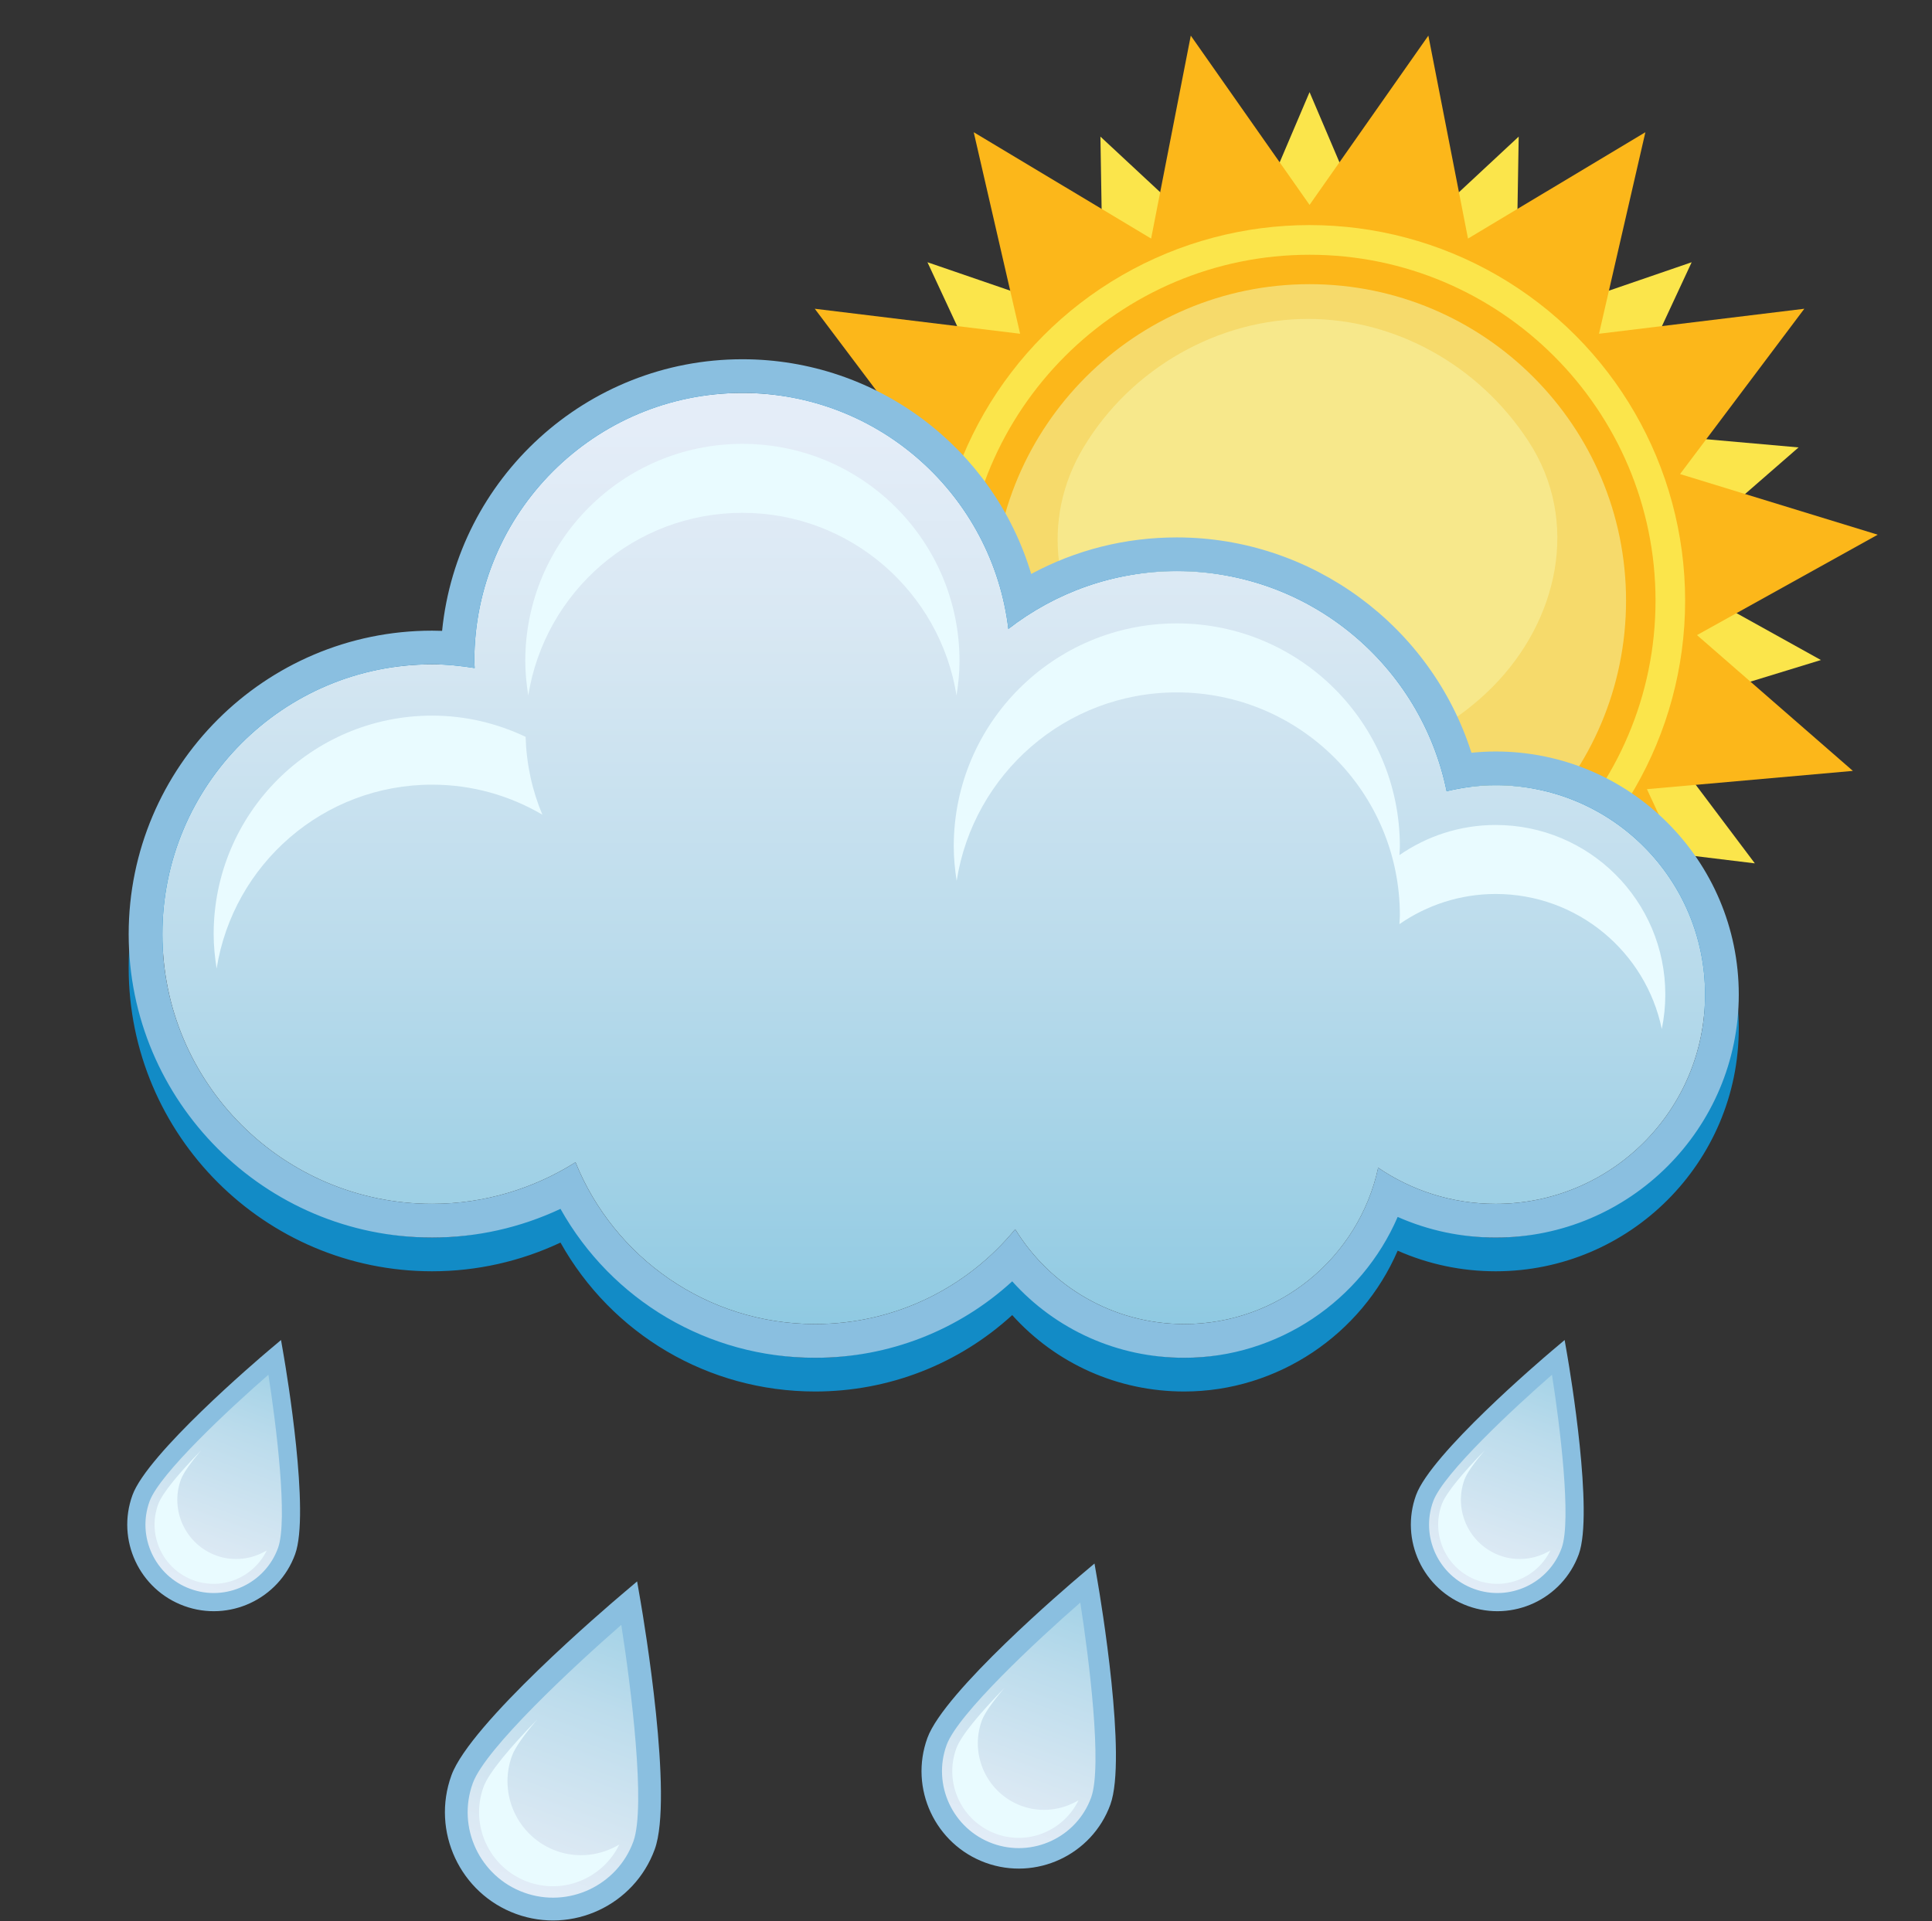 <?xml version="1.0" encoding="utf-8"?>
<!-- Generator: Adobe Illustrator 16.1.1, SVG Export Plug-In . SVG Version: 6.00 Build 0)  -->
<!DOCTYPE svg PUBLIC "-//W3C//DTD SVG 1.1//EN" "http://www.w3.org/Graphics/SVG/1.1/DTD/svg11.dtd">
<svg version="1.1" id="Layer_1" xmlns="http://www.w3.org/2000/svg" xmlns:xlink="http://www.w3.org/1999/xlink" x="0px" y="0px"
	 width="158.461px" height="157.594px" viewBox="0 0 158.461 157.594" enable-background="new 0 0 158.461 157.594"
	 xml:space="preserve">
<rect x="0" y="0" width="158.461" height="157.594" fill="#333333" stroke="none"/>
<g>
	<g>
		<polygon fill="#FBE54B" points="107.409,78.485 116.179,90.983 119.104,76.001 132.198,83.849 128.776,68.973 143.931,70.819 
			134.753,58.617 149.351,54.14 136.004,46.725 147.517,36.7 132.311,35.354 138.749,21.511 124.308,26.47 124.562,11.206 
			113.39,21.604 107.409,7.557 101.431,21.604 90.256,11.206 90.507,26.47 76.07,21.511 82.506,35.354 67.299,36.7 78.812,46.725 
			65.469,54.14 80.062,58.617 70.886,70.819 86.042,68.973 82.618,83.849 95.714,76.001 98.64,90.983 		"/>
		<polygon fill="#FCB71A" points="107.409,16.807 117.153,2.923 120.404,19.569 134.952,10.847 131.149,27.377 147.989,25.326 
			137.797,38.886 154.009,43.86 139.185,52.095 151.972,63.234 135.08,64.732 142.231,80.11 126.185,74.604 126.467,91.564 
			114.05,80.007 107.409,95.616 100.768,80.007 88.352,91.564 88.63,74.604 72.588,80.11 79.739,64.732 62.845,63.234 
			75.637,52.095 60.807,43.86 77.03,38.886 66.826,25.326 83.669,27.377 79.864,10.847 94.414,19.569 97.667,2.923 		"/>
		<circle fill="#FBE54B" cx="107.409" cy="49.267" r="30.804"/>
		<g>
			<circle fill="#F6DA6B" cx="107.409" cy="49.268" r="27.169"/>
			<path fill="#FCB71A" d="M107.409,77.64c-15.646,0-28.375-12.724-28.375-28.373c0-15.644,12.729-28.37,28.375-28.37
				c15.644,0,28.376,12.727,28.376,28.37C135.785,64.916,123.054,77.64,107.409,77.64z M107.409,23.31
				c-14.316,0-25.96,11.647-25.96,25.957c0,14.319,11.646,25.963,25.96,25.963c14.315,0,25.958-11.646,25.958-25.963
				C133.369,34.955,121.725,23.31,107.409,23.31z"/>
		</g>
		<path fill="#F7E88B" d="M107.277,62.731c5.622,0,11.105-2.323,15.166-6.411c5.314-5.363,7.229-13.53,2.913-20.137
			c-4.064-6.226-10.906-10.023-18.079-10.023c-7.307,0-14.478,3.995-18.404,10.533c-3.607,6.007-2.421,13.023,2.004,18.271
			C95.015,59.875,101.047,62.731,107.277,62.731z"/>
	</g>
	<g>
		<g>
			<path fill="#128BC6" d="M60.89,35.001c11.25,0,20.514,8.454,21.814,19.358c3.822-2.967,8.606-4.749,13.818-4.749
				c10.919,0,20.029,7.758,22.128,18.06c1.293-0.315,2.639-0.493,4.023-0.493c9.487,0,17.175,7.685,17.175,17.167
				c0,9.481-7.688,17.17-17.175,17.17c-3.57,0-6.888-1.095-9.637-2.963c-1.585,7.333-8.099,12.824-15.906,12.824
				c-5.872,0-11-3.12-13.865-7.778c-3.888,4.752-9.792,7.778-16.408,7.778c-8.902,0-16.512-5.491-19.654-13.271
				c-3.41,2.149-7.434,3.407-11.761,3.407c-12.216,0-22.123-9.906-22.123-22.124c0-12.215,9.907-22.128,22.123-22.128
				c1.192,0,2.35,0.123,3.49,0.303c-0.006-0.189-0.029-0.379-0.029-0.575C38.904,44.844,48.745,35.001,60.89,35.001 M60.89,32.233
				c-12.813,0-23.384,9.787-24.629,22.279c-0.279-0.011-0.549-0.017-0.818-0.017c-13.722,0-24.889,11.165-24.889,24.891
				c0,13.725,11.167,24.893,24.889,24.893c3.651,0,7.239-0.807,10.528-2.354c4.208,7.511,12.11,12.215,20.887,12.215
				c6.045,0,11.772-2.249,16.163-6.267c3.575,3.972,8.642,6.267,14.11,6.267c7.673,0,14.548-4.688,17.505-11.551
				c2.517,1.113,5.244,1.69,8.038,1.69c10.996,0,19.939-8.944,19.939-19.937c0-10.993-8.943-19.934-19.939-19.934
				c-0.654,0-1.32,0.035-1.988,0.107c-3.302-10.384-13.07-17.669-24.163-17.669c-4.225,0-8.285,1.026-11.944,3.001
				C81.494,39.557,71.96,32.233,60.89,32.233L60.89,32.233z"/>
			
				<linearGradient id="SVGID_1_" gradientUnits="userSpaceOnUse" x1="-133.599" y1="-24.915" x2="-133.599" y2="-101.903" gradientTransform="matrix(1 0 0 -1 210.184 10.227)">
				<stop  offset="0" style="stop-color:#E4EDF8"/>
				<stop  offset="0.197" style="stop-color:#D9E8F3"/>
				<stop  offset="0.543" style="stop-color:#BCDCEC"/>
				<stop  offset="0.997" style="stop-color:#8BC8E1"/>
				<stop  offset="1" style="stop-color:#8AC8DF"/>
			</linearGradient>
			<path fill="url(#SVGID_1_)" d="M122.674,64.409c-1.385,0-2.732,0.183-4.023,0.492c-2.099-10.302-11.207-18.057-22.128-18.057
				c-5.213,0-9.996,1.783-13.818,4.743C81.405,40.688,72.141,32.231,60.89,32.231c-12.145,0-21.986,9.848-21.986,21.987
				c0,0.197,0.024,0.384,0.029,0.578c-1.141-0.177-2.298-0.304-3.49-0.304c-12.216,0-22.123,9.91-22.123,22.126
				c0,12.22,9.907,22.129,22.123,22.129c4.327,0,8.351-1.262,11.761-3.41c3.142,7.779,10.752,13.27,19.654,13.27
				c6.615,0,12.52-3.03,16.408-7.778c2.865,4.659,7.993,7.778,13.865,7.778c7.808,0,14.32-5.493,15.906-12.822
				c2.748,1.87,6.066,2.963,9.637,2.963c9.487,0,17.175-7.687,17.175-17.171C139.849,72.095,132.162,64.409,122.674,64.409z"/>
			<path fill="#8ABFE0" d="M60.89,32.233c11.25,0,20.514,8.456,21.814,19.357c3.822-2.96,8.606-4.743,13.818-4.743
				c10.919,0,20.029,7.752,22.128,18.054c1.293-0.31,2.639-0.492,4.023-0.492c9.487,0,17.175,7.687,17.175,17.17
				s-7.688,17.171-17.175,17.171c-3.57,0-6.888-1.094-9.637-2.965c-1.585,7.332-8.099,12.824-15.906,12.824
				c-5.872,0-11-3.119-13.865-7.777c-3.888,4.747-9.792,7.777-16.408,7.777c-8.902,0-16.512-5.491-19.654-13.269
				c-3.41,2.146-7.434,3.407-11.761,3.407c-12.216,0-22.123-9.909-22.123-22.127c0-12.215,9.907-22.125,22.123-22.125
				c1.192,0,2.35,0.124,3.49,0.303c-0.006-0.195-0.029-0.381-0.029-0.577C38.904,42.079,48.745,32.233,60.89,32.233 M60.89,29.468
				c-12.813,0-23.384,9.79-24.629,22.279c-0.279-0.011-0.549-0.016-0.818-0.016c-13.722,0-24.889,11.164-24.889,24.89
				c0,13.725,11.167,24.89,24.889,24.89c3.651,0,7.239-0.807,10.528-2.352c4.208,7.509,12.11,12.216,20.887,12.216
				c6.045,0,11.772-2.25,16.163-6.271c3.575,3.975,8.642,6.271,14.11,6.271c7.673,0,14.548-4.688,17.505-11.555
				c2.517,1.114,5.244,1.693,8.038,1.693c10.996,0,19.939-8.943,19.939-19.935c0-10.993-8.943-19.936-19.939-19.936
				c-0.654,0-1.32,0.037-1.988,0.104c-3.302-10.382-13.07-17.664-24.163-17.664c-4.225,0-8.285,1.025-11.944,2.997
				C81.494,36.791,71.96,29.468,60.89,29.468L60.89,29.468z"/>
		</g>
		<g>
			<g>
				<path fill="#E9FBFF" enable-background="new    " d="M35.443,64.363c3.304,0,6.388,0.905,9.044,2.464
					c-0.835-1.974-1.308-4.126-1.378-6.388c-2.327-1.103-4.919-1.739-7.666-1.739c-9.896,0-17.919,8.024-17.919,17.921
					c0,0.967,0.098,1.907,0.244,2.83C19.128,70.899,26.513,64.363,35.443,64.363z"/>
				<path fill="#E9FBFF" enable-background="new    " d="M60.89,42.066c8.871,0,16.206,6.495,17.564,14.982
					c0.147-0.925,0.245-1.864,0.245-2.827c0-9.838-7.971-17.813-17.807-17.813c-9.838,0-17.809,7.976-17.809,17.813
					c0,0.963,0.098,1.902,0.245,2.827C44.685,48.562,52.02,42.066,60.89,42.066z"/>
				<path fill="#E9FBFF" enable-background="new    " d="M96.522,56.795c10.104,0,18.294,8.191,18.294,18.294
					c0,0.239-0.028,0.475-0.036,0.714c2.246-1.553,4.961-2.473,7.894-2.473c6.715,0,12.312,4.752,13.624,11.077
					c0.188-0.913,0.289-1.858,0.289-2.83c0-7.679-6.227-13.907-13.913-13.907c-2.933,0-5.647,0.917-7.894,2.471
					c0.009-0.235,0.036-0.471,0.036-0.711c0-10.105-8.191-18.295-18.294-18.295c-10.104,0-18.296,8.19-18.296,18.295
					c0,0.966,0.096,1.907,0.239,2.828C79.83,63.503,87.382,56.795,96.522,56.795z"/>
			</g>
		</g>
	</g>
	<g>
		
			<linearGradient id="SVGID_2_" gradientUnits="userSpaceOnUse" x1="-118.499" y1="34.445" x2="-118.499" y2="60.182" gradientTransform="matrix(0.94 0.342 0.342 -0.94 114.938 203.928)">
			<stop  offset="0" style="stop-color:#E4EDF8"/>
			<stop  offset="0.197" style="stop-color:#D9E8F3"/>
			<stop  offset="0.543" style="stop-color:#BCDCEC"/>
			<stop  offset="0.997" style="stop-color:#8BC8E1"/>
			<stop  offset="1" style="stop-color:#8AC8DF"/>
		</linearGradient>
		<path fill="url(#SVGID_2_)" d="M23.504,127.236c-1.199,3.295-4.844,4.995-8.142,3.796c-3.295-1.197-4.998-4.844-3.797-8.138
			c1.201-3.298,10.967-11.565,10.967-11.565S24.702,123.939,23.504,127.236z"/>
		<path fill="#E9FBFF" enable-background="new    " d="M17.739,127.595c-2.516-0.914-3.82-3.711-2.903-6.228
			c0.209-0.568,0.83-1.417,1.655-2.392c-1.767,1.821-3.175,3.479-3.521,4.428c-0.917,2.514,0.385,5.311,2.903,6.226
			c2.357,0.855,4.933-0.243,6.008-2.453C20.67,127.901,19.164,128.113,17.739,127.595z"/>
		<path fill="#8ABFE0" d="M15.109,131.733c-3.68-1.339-5.583-5.417-4.243-9.098c1.232-3.381,10.17-11.018,11.185-11.877l0.998-0.84
			l0.222,1.284c0.226,1.311,2.165,12.905,0.934,16.289C22.867,131.172,18.786,133.073,15.109,131.733z M22.014,112.766
			c-3.138,2.737-8.918,8.105-9.746,10.383c-1.059,2.904,0.446,6.13,3.35,7.185c2.903,1.056,6.126-0.449,7.183-3.351
			C23.63,124.706,22.656,116.877,22.014,112.766z"/>
	</g>
	<g>
		
			<linearGradient id="SVGID_3_" gradientUnits="userSpaceOnUse" x1="-84.28" y1="20.203" x2="-84.28" y2="52.375" gradientTransform="matrix(0.94 0.342 0.342 -0.94 114.938 203.928)">
			<stop  offset="0" style="stop-color:#E4EDF8"/>
			<stop  offset="0.197" style="stop-color:#D9E8F3"/>
			<stop  offset="0.543" style="stop-color:#BCDCEC"/>
			<stop  offset="0.997" style="stop-color:#8BC8E1"/>
			<stop  offset="1" style="stop-color:#8AC8DF"/>
		</linearGradient>
		<path fill="url(#SVGID_3_)" d="M52.823,151.374c-1.499,4.121-6.057,6.243-10.176,4.744c-4.121-1.496-6.244-6.06-4.743-10.176
			c1.499-4.121,13.708-14.453,13.708-14.453S54.325,147.253,52.823,151.374z"/>
		<path fill="#E9FBFF" enable-background="new    " d="M45.619,151.819c-3.149-1.147-4.774-4.638-3.629-7.783
			c0.262-0.721,1.035-1.775,2.071-2.99c-2.209,2.274-3.971,4.351-4.402,5.533c-1.145,3.147,0.484,6.638,3.631,7.782
			c2.944,1.071,6.164-0.303,7.508-3.063C49.281,152.203,47.4,152.466,45.619,151.819z"/>
		<path fill="#8ABFE0" d="M42.329,156.995c-4.597-1.675-6.975-6.774-5.302-11.373c1.539-4.233,12.715-13.773,13.985-14.85
			l1.244-1.055l0.278,1.609c0.284,1.638,2.708,16.129,1.168,20.365C52.026,156.288,46.926,158.666,42.329,156.995z M50.958,133.281
			c-3.917,3.423-11.143,10.133-12.179,12.984c-1.321,3.625,0.559,7.653,4.19,8.973c3.628,1.321,7.657-0.558,8.978-4.184
			C52.983,148.206,51.763,138.421,50.958,133.281z"/>
	</g>
	<g>
		
			<linearGradient id="SVGID_4_" gradientUnits="userSpaceOnUse" x1="-49.532" y1="37.227" x2="-49.532" y2="66.181" gradientTransform="matrix(0.94 0.342 0.342 -0.94 114.938 203.928)">
			<stop  offset="0" style="stop-color:#E4EDF8"/>
			<stop  offset="0.197" style="stop-color:#D9E8F3"/>
			<stop  offset="0.543" style="stop-color:#BCDCEC"/>
			<stop  offset="0.997" style="stop-color:#8BC8E1"/>
			<stop  offset="1" style="stop-color:#8AC8DF"/>
		</linearGradient>
		<path fill="url(#SVGID_4_)" d="M90.28,147.733c-1.35,3.708-5.447,5.623-9.156,4.272c-3.711-1.35-5.621-5.449-4.27-9.159
			c1.35-3.708,12.338-13.006,12.338-13.006S91.63,144.024,90.28,147.733z"/>
		<path fill="#E9FBFF" enable-background="new    " d="M83.796,148.136c-2.832-1.032-4.294-4.173-3.267-7.004
			c0.239-0.645,0.934-1.596,1.866-2.688c-1.989,2.044-3.572,3.913-3.961,4.978c-1.03,2.829,0.436,5.974,3.267,7.005
			c2.648,0.967,5.551-0.278,6.76-2.757C87.094,148.48,85.4,148.719,83.796,148.136z"/>
		<path fill="#8ABFE0" d="M80.837,152.795c-4.137-1.507-6.28-6.097-4.773-10.236c1.385-3.809,11.444-12.396,12.583-13.361
			l1.123-0.948l0.249,1.449c0.255,1.47,2.437,14.513,1.052,18.324C89.567,152.157,84.974,154.298,80.837,152.795z M88.605,131.453
			c-3.527,3.08-10.031,9.124-10.964,11.681c-1.188,3.266,0.503,6.894,3.77,8.081c3.266,1.188,6.892-0.499,8.083-3.769
			C90.425,144.886,89.326,136.08,88.605,131.453z"/>
	</g>
	<g>
		
			<linearGradient id="SVGID_5_" gradientUnits="userSpaceOnUse" x1="-19.567" y1="70.451" x2="-19.567" y2="96.188" gradientTransform="matrix(0.94 0.342 0.342 -0.94 114.938 203.928)">
			<stop  offset="0" style="stop-color:#E4EDF8"/>
			<stop  offset="0.197" style="stop-color:#D9E8F3"/>
			<stop  offset="0.543" style="stop-color:#BCDCEC"/>
			<stop  offset="0.997" style="stop-color:#8BC8E1"/>
			<stop  offset="1" style="stop-color:#8AC8DF"/>
		</linearGradient>
		<path fill="url(#SVGID_5_)" d="M128.785,127.236c-1.199,3.295-4.846,4.995-8.142,3.796c-3.297-1.197-4.997-4.844-3.797-8.138
			c1.199-3.298,10.967-11.565,10.967-11.565S129.984,123.939,128.785,127.236z"/>
		<path fill="#E9FBFF" enable-background="new    " d="M123.019,127.595c-2.515-0.914-3.82-3.711-2.905-6.228
			c0.21-0.568,0.833-1.417,1.658-2.392c-1.768,1.821-3.177,3.479-3.521,4.428c-0.918,2.514,0.387,5.311,2.903,6.226
			c2.355,0.855,4.932-0.243,6.009-2.453C125.95,127.901,124.446,128.113,123.019,127.595z"/>
		<path fill="#8ABFE0" d="M120.389,131.733c-3.68-1.339-5.582-5.417-4.244-9.098c1.236-3.381,10.174-11.018,11.189-11.877
			l0.996-0.84l0.222,1.284c0.227,1.311,2.164,12.905,0.938,16.289C128.146,131.172,124.065,133.073,120.389,131.733z
			 M127.292,112.766c-3.135,2.737-8.915,8.105-9.743,10.383c-1.059,2.904,0.444,6.13,3.352,7.185
			c2.903,1.056,6.127-0.449,7.183-3.351C128.911,124.706,127.938,116.877,127.292,112.766z"/>
	</g>
</g>
</svg>

